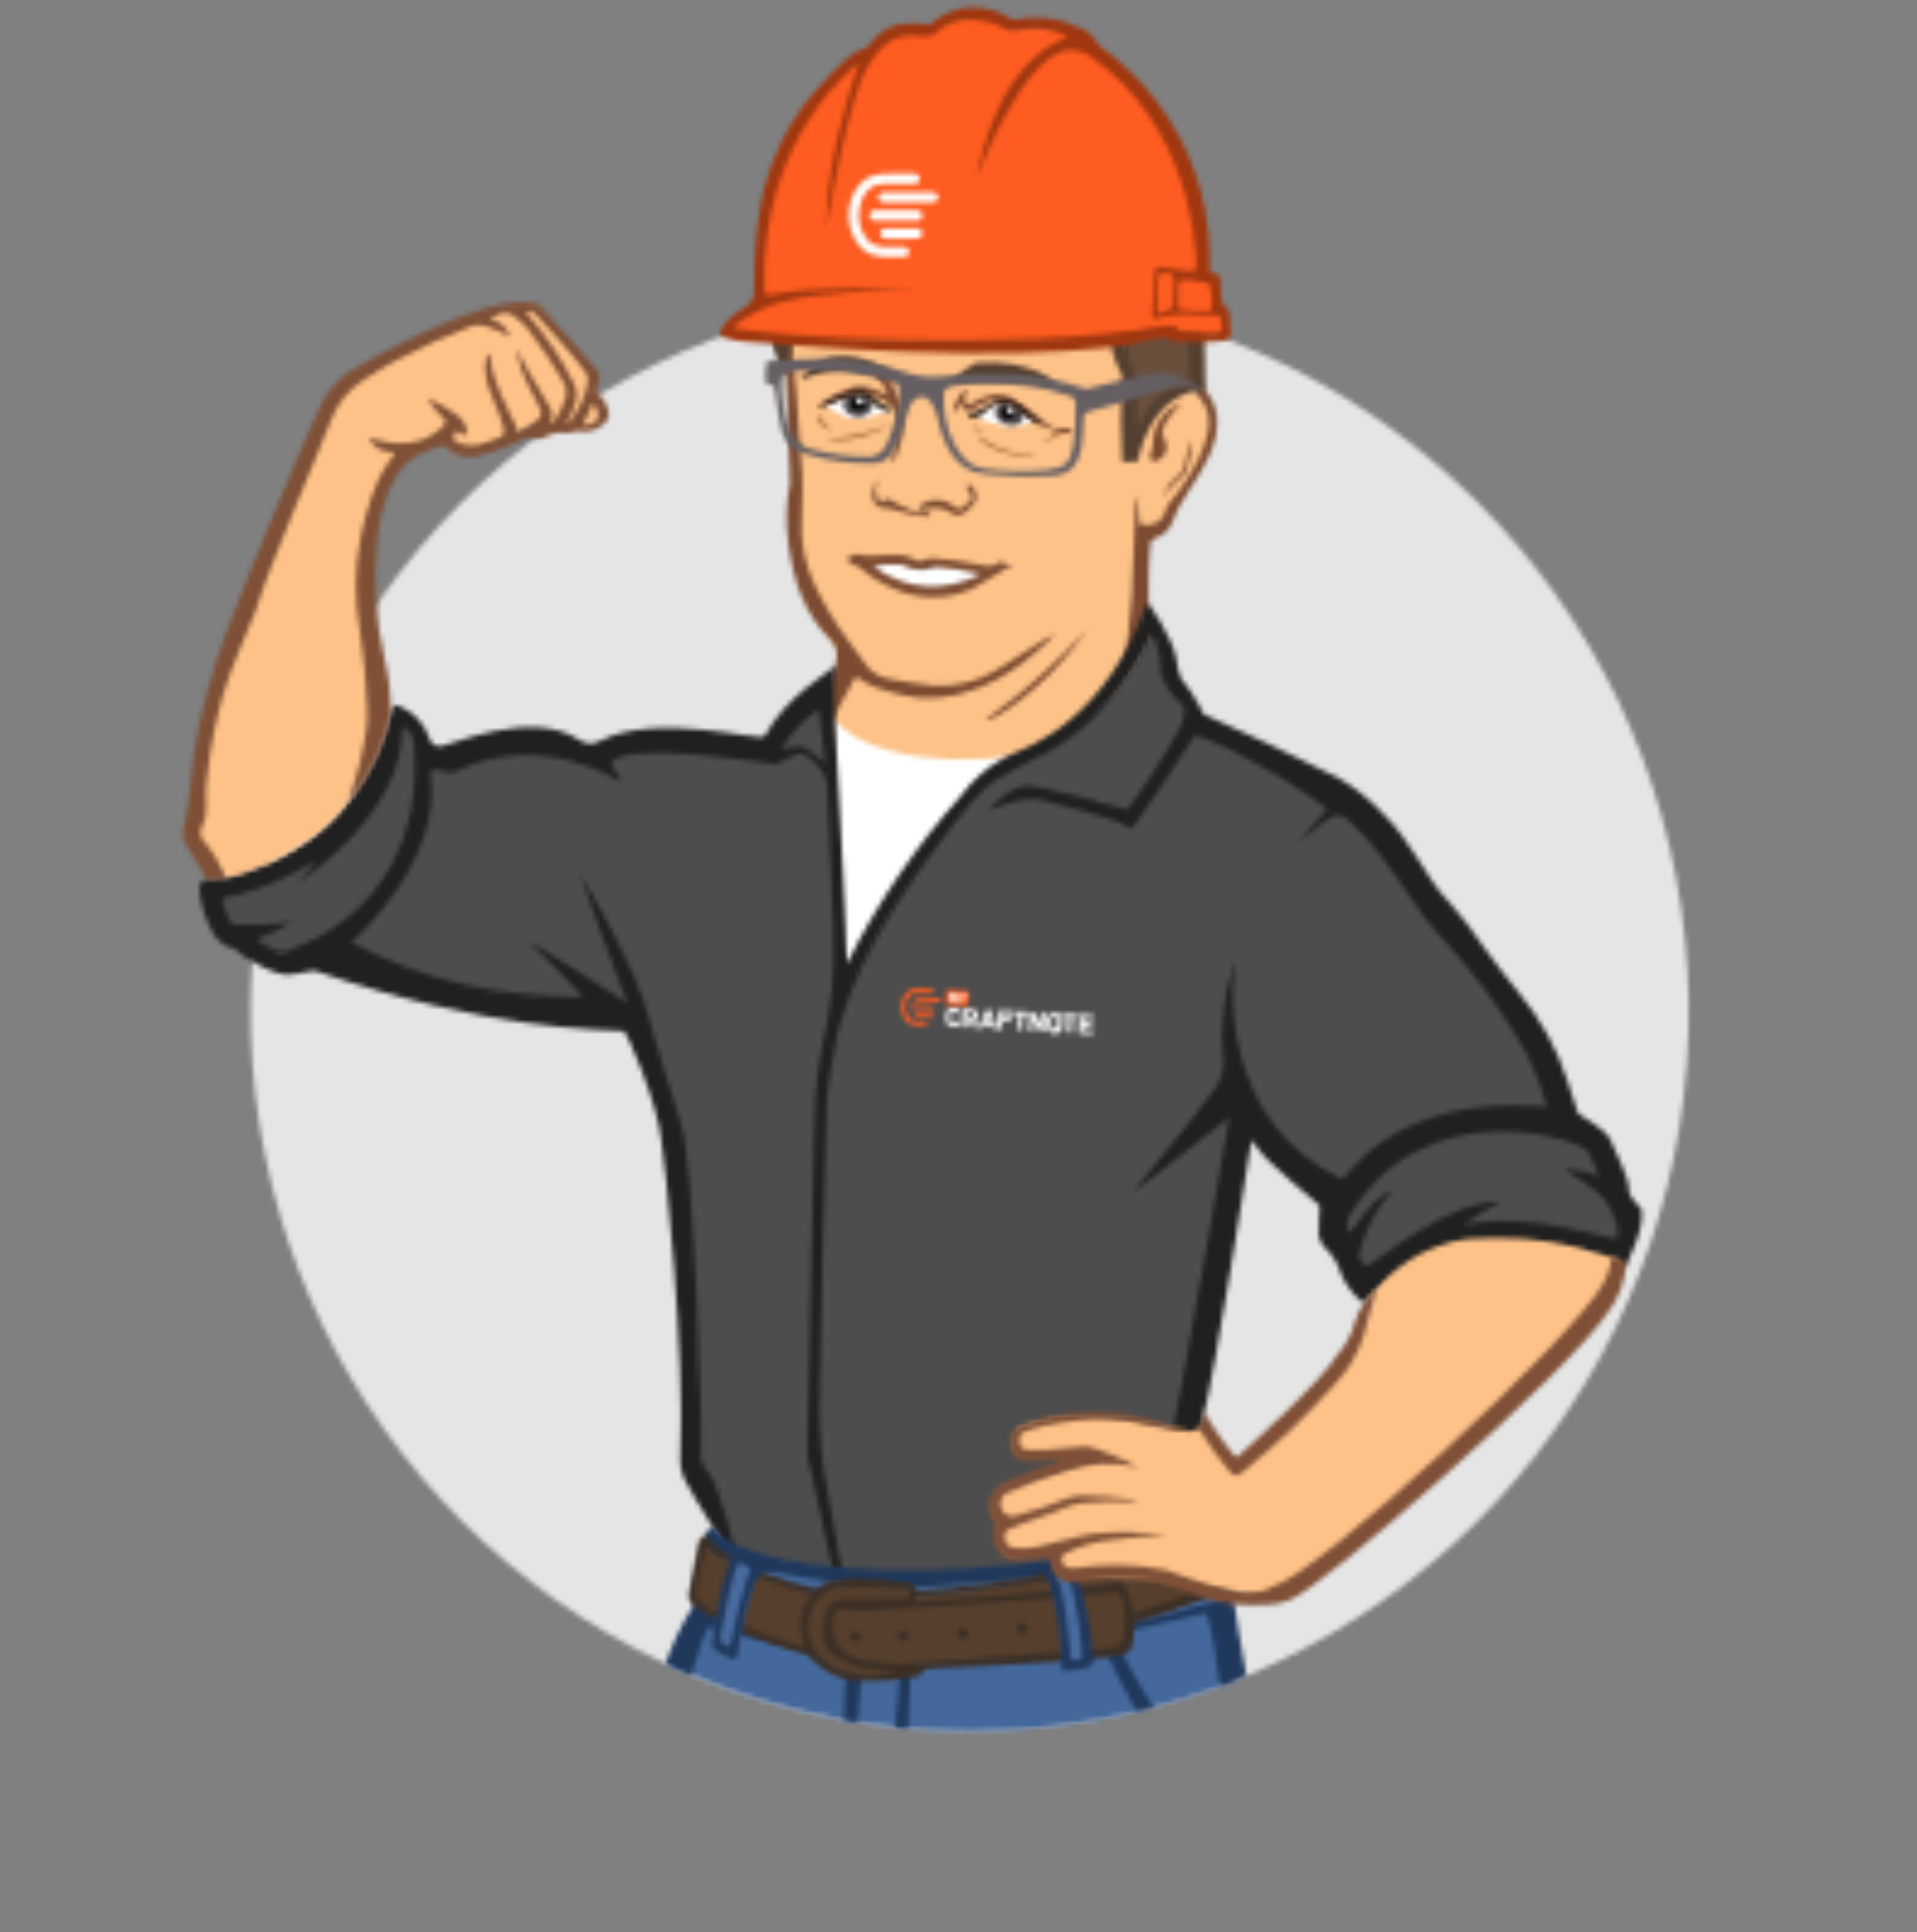 <svg height="397" viewBox="0 0 394 397" width="394" xmlns="http://www.w3.org/2000/svg">
	<rect x="0" y="0" width="394" height="397" fill="#808080" stroke="none"/>
	<mask id="a" fill="#fff">
		<path
			d="m85.8 281.824-.272-.096c-63.224-29.679-97.052-99.592-81.105-167.621 15.947-68.03 77.314-115.602 147.134-114.06 69.82 1.542 129.029 51.779 141.959 120.447 12.93 68.668-23.948 137.018-88.42 163.876l-.416.176-1.84.752-.304.112c-.944.384-1.904.736-2.864 1.089h-.192c-4.432 1.648-8.944 3.069-13.52 4.258l-.304.08c-1.024.288-2.048.528-3.088.768l-.272.08c-11.148 2.626-22.563 3.947-34.016 3.938-4.256 0-8.496-.192-12.672-.544h-.288l-2.336-.208c-2.592-.256-5.168-.608-7.712-.993-.96-.16-1.92-.304-2.864-.48h-.096c-10.706-1.908-21.165-5.007-31.184-9.237l-.448-.176c-1.216-.496-2.448-1.041-3.664-1.601l-.464-.224z"
			fill="#fff" fill-rule="evenodd"/>
	</mask>
	<mask id="b" fill="#fff">
		<path
			d="m30.016.614c57.184-5.779 42.16 51.245 42.416 52.59.736-3.906 16.096-21.948 16.912-1.345-1.6 3.874-9.952 20.476-14.4 20.476-.752 0-1.6 21.244-3.2 26.959-2.848 9.829-28 21.516-28.96 22.413-13.808 13.015-26.72 38.165-29.2 41.928-.704 1.04-.688-29.857-3.2-50.316-1.28-9.942 3.6-15.529 3.2-15.801-.896-.608-14.24-20.812-9.84-40.022.4-1.713-.752-12.311-1.92-18.458-7.344-38.822 25.136-38.101 28.192-38.422z"
			fill="#fff" fill-rule="evenodd"/>
	</mask>
	<mask id="c" fill="#fff">
		<path
			d="m13.896 4.255c-.048.592-3.712 1.121-4.656 1.393-3.248 1.121-6.256-.448-8.656-2.481 0 0 7.152-4.931 11.024 0 .256.32 2.288.576 2.288 1.089z"
			fill="#fff" fill-rule="evenodd"/>
	</mask>
	<mask id="d" fill="#fff">
		<path
			d="m15.128.777c.416-.08 11.248 1.761 10.896 2.081-9.6 8.021-23.216.256-25.6-1.793 2.758-.822 5.648-1.105 8.512-.832 1.728.144 2.464 1.249 6.192.544z"
			fill="#fff" fill-rule="evenodd"/>
	</mask>
	<mask id="e" fill="#fff">
		<path
			d="m12.104 5.169c-6.144 1.521-11.904-2.161-11.088-2.129 1.76.288 3.952-5.155 11.552 0 1.136.817.992 1.777-.464 2.129z"
			fill="#fff" fill-rule="evenodd"/>
	</mask>
	<mask id="f" fill="#fff">
		<path d="m12.96 4.156c-2.992 1.713-11.184-1.185-11.952-3.49-.256-.736 4.896 4.547 11.952 3.49z" fill="#fff"
					fill-rule="evenodd"/>
	</mask>
	<mask id="g" fill="#fff">
		<path d="m.776 3.307c4.418-.366 8.764-1.347 12.912-2.914-1.04.832-7.664 3.954-12.912 2.914z" fill="#fff"
					fill-rule="evenodd"/>
	</mask>
	<mask id="h" fill="#fff">
		<path
			d="m4.024.754c.777-.199 1.593-.193 2.368.016-2.768.624-3.312 2.033-5.568 1.873 1.27-.194 2.416-.871 3.2-1.889z"
			fill="#fff" fill-rule="evenodd"/>
	</mask>
	<mask id="i" fill="#fff">
		<path d="m2.912 3.45c.288.32-4.272-1.601-2.176-3.202.064 1.489 1.28 2.225 2.176 3.202z" fill="#fff"
					fill-rule="evenodd"/>
	</mask>
	<mask id="j" fill="#fff">
		<path d="m2.8 1.914c-1.824-.4-2.656-1.601-2.752-1.313-.4.849 2.704 1.425 2.752 1.313z" fill="#fff"
					fill-rule="evenodd"/>
	</mask>
	<mask id="k" fill="#fff">
		<path d="m5.848 4.479c-2.992 3.666-8.832-1.793-3.2-3.954 1.2-.128 5.456 1.201 3.2 3.954z" fill="#fff"
					fill-rule="evenodd"/>
	</mask>
	<mask id="l" fill="#fff">
		<path d="m6.256 2.351c.928 5.603-8.032 2.593-5.12-1.041.592-.72 4.4-1.425 5.12 1.041z" fill="#fff"
					fill-rule="evenodd"/>
	</mask>
	<mask id="m" fill="#fff">
		<path
			d="m.992 8.499c.237-3.478 2.492-6.492 5.76-7.7-.064.384-5.216 5.123-3.536 7.156 1.84 3.378-1.424 5.075-2.096 4.803-.672-.272-1.056-.656-.672-1.457.39-.881.576-1.839.544-2.802z"
			fill="#fff" fill-rule="evenodd"/>
	</mask>
	<mask id="n" fill="#fff">
		<path
			d="m10.608 4.642c1.36-1.041 1.424-1.457.432-2.882-.224-.32-.672-.672-.224-1.024s.8.08 1.088.416c1.024 1.169 1.328 2.77-1.088 4.803-1.28 1.057-2.096 1.313-3.472.384-2.832-1.937-5.712-.176-6.4-.672-.208-.624.256-.864.656-1.121 2.093-1.312 4.804-1.063 6.624.608.704.608 1.152.576 1.728 0 .192-.192.448-.336.656-.512z"
			fill="#fff" fill-rule="evenodd"/>
	</mask>
	<mask id="o" fill="#fff">
		<path
			d="m.424 3.225c.208-.961.16-1.969 1.216-2.737-.802 1.335-.802 3.004 0 4.338.224.288.432.544.752.192.72-.768 1.456-.464 2.144 0 1.36.961 3.088 1.329 4.56 2.161.275.051.557.051.832 0h2.144c.24.496-.176.752-.4 1.073-2.636-.347-5.238-.92-7.776-1.713-.229-.067-.466-.105-.704-.112-.843.105-1.683-.217-2.239-.861-.556-.643-.754-1.522-.529-2.341z"
			fill="#fff" fill-rule="evenodd"/>
	</mask>
	<mask id="p" fill="#fff">
		<path
			d="m1.2 2.985c-.224-.032-.528-.416-1.168-1.057-.16-.144 1.84-1.089 1.84-1.089 2.64.865 5.28.064 7.904.208 1.529-.112 3.057.239 4.384 1.009.365.265.837.337 1.264.192.712-.338 1.485-.528 2.272-.56 3.435.269 6.85.756 10.224 1.457 1.195.438 2.533.2 3.504-.624.224-.208 2.864.945 2.864.945-.912.032-.976.08-1.168.144-.192.064-5.536 3.522-7.312 4.418-5.364 2.373-11.503 2.25-16.768-.336-2.089-.927-4.043-2.133-5.808-3.586-.532-.592-1.248-.986-2.032-1.121zm9.92 0h-.016c-1.901-.118-3.81.006-5.68.368 7.12 5.203 14.848 5.283 22.256 1.601-1.392-.256-8.544-1.889-10.144-1.249-1.483.572-3.125.572-4.608 0z"
			fill="#fff" fill-rule="evenodd"/>
	</mask>
	<mask id="q" fill="#fff">
		<path
			d="m5 6.39c-.832 2.353-3.376 2.689-4.912 6.083.221-1.254.773-2.426 1.6-3.394.656-.704 2.784-1.553 2.96-4.498.247-1.475.682-2.911 1.296-4.274-.088 2.057-.405 4.097-.944 6.083z"
			fill="#fff" fill-rule="evenodd"/>
	</mask>
	<mask id="r" fill="#fff">
		<path
			d="m3.88 30.511c.288 3.938-.24 7.86-.144 11.799.19 3.568 1.025 7.072 2.464 10.342 1.958 4.211 4.338 8.213 7.104 11.943 1.136 1.601 2.432 3.202 3.552 4.803 1.104 1.644 2.844 2.752 4.8 3.058 3.04.528 6.064 1.185 9.152 1.425 4.345.289 8.677-.72 12.448-2.898 3.792-2.145 11.712-7.7 12.592-7.7-1.2 1.217-2.192 2.289-3.312 3.202-2.384 1.873-11.6 10.822-24.784 9.877-7.52-.977-11.216-3.154-11.952-3.794-.736-.64-1.072-.464-1.408.352-.336.816-4.976 9.189-5.136 9.333s.368-4.258-.544-4.803c-.416-.24.032-3.282.48-4.178 1.058-1.706 1.679-3.647 1.808-5.651.057-1.118-.355-2.208-1.136-3.01-5.616-5.427-7.824-12.343-8.816-19.835-.609-4.145-.496-8.365.336-12.471.064-.272-.848-20.972-.848-22.573 0-1.137 0-7.989 0-9.141 1.648.448 2.832 22.893 3.344 29.921z"
			fill="#fff" fill-rule="evenodd"/>
	</mask>
	<mask id="s" fill="#fff">
		<path d="m21.424.385c-8.688 12.663-20.368 19.259-20.704 18.65-.336-.608 7.904-4.867 20.704-18.65z"
					fill="#fff" fill-rule="evenodd"/>
	</mask>
	<mask id="t" fill="#fff">
		<path
			d="m8.536 26.003c.384-1.521 1.728-2.545 2.576-3.858.352-.544 9.2-11.799 5.376-18.058-.224-.368-1.776-2.721-2.08-3.01-.816-.784 1.28-1.025 1.6-.704 6.4 6.404 1.36 14.888-.24 17.61-.976 1.697-2.032 3.41-3.12 5.011-1.039 1.526-1.893 3.171-2.544 4.899-.533 1.771-1.903 3.166-3.664 3.73-.599.13-1.022.667-1.008 1.281-.464 4.611-.352 9.269-.352 13.896-.192 1.521-4.992 15.048-4.992 13.944-.08-1.793 1.312-13.319 1.52-17.37.304-6.067.72-19.867 1.056-20.636.31 1.485.466 2.998.464 4.514.016 1.505.272 1.729 1.744 1.601 1.75.063 3.293-1.137 3.664-2.85z"
			fill="#fff" fill-rule="evenodd"/>
	</mask>
	<mask id="u" fill="#fff">
		<path
			d="m3.608.397c.336.288.16.624-.08.784-.672.576-.288 1.153 0 1.601.288.448.528.624 1.024.224 1.135-.843 2.44-1.427 3.824-1.713 1.513-.483 3.161-.297 4.528.512 2.634 1.691 5.166 3.535 7.584 5.523.863.653 1.954.931 3.024.768.608-.016 2.16-.288 1.728.464-.896 1.553-5.68-.784-7.536-2.113-2.218-1.639-4.592-3.055-7.088-4.226-1.104-.544-3.984.608-5.904 2.033-.928.672-1.152.304-1.6-.432-.448-.737-.8-1.121-1.248 0-.128.304-.272.816-.704.624s-.112-.64 0-.945c.316-1.071.862-2.06 1.6-2.898.24-.208.512-.464.848-.208z"
			fill="#fff" fill-rule="evenodd"/>
	</mask>
	<mask id="v" fill="#fff">
		<path
			d="m7.2 3.613c2.208-.704 4.048.224 5.888.993.416.16 1.424.688 1.424.688-.539-1.577-1.388-3.03-2.496-4.274-.24-.224 1.616-.336 1.968.128 3.895 4.71 4.718 11.248 2.112 16.777-.08.176-.704 1.073-1.008.896s2.112-4.498 1.2-9.141c-.147-1.202-.814-2.279-1.824-2.946-7.28-4.819-13.68 1.777-14.192 1.009s4.848-3.458 6.928-4.13z"
			fill="#fff" fill-rule="evenodd"/>
	</mask>
	<mask id="w" fill="#fff">
		<path
			d="m3.4 3.687c-.638.799-1.619 1.245-2.64 1.201-.336-.032-.688-.112-.72-.528-.032-.416.32-.56.64-.56 1.001-.149 1.942-.57 2.72-1.217 1.328-.912 2.848-1.793 3.712-1.601 1.576.314 3.065.964 4.368 1.905 1.326 1.325 2.72 2.581 4.176 3.762-1.478-.458-2.85-1.21-4.032-2.209-1.536-1.409-3.424-2.738-5.024-2.578-1.219.291-2.329.924-3.2 1.825z"
			fill="#fff" fill-rule="evenodd"/>
	</mask>
	<mask id="x" fill="#fff">
		<path
			d="m11.808 3.135c-2.608-2.642-4.24-1.777-7.024-.977-1.152.32-4.784 1.953-4.464 1.601 2.471-2.138 5.599-3.364 8.864-3.474 1.237.336 2.349 1.026 3.2 1.985.61.709 1.447 1.185 2.368 1.345.336.064.672.24.576.592s-.464.352-.8.352c-1.044-.146-2.005-.65-2.72-1.425z"
			fill="#fff" fill-rule="evenodd"/>
	</mask>
	<mask id="y" fill="#fff">
		<path
			d="m3.648 55.538c-.048.512-2.656-2.626-2.8-5.459-.432-19.515 8.336-38.518 18.608-43.224 2.608-1.185 3.264-5.155 5.936-5.555 9.792-1.441 29.104-.912 31.168-.64 10.608 1.425 20.992 9.974 27.2 20.283 4.144 6.9 4.88 39.014 4.336 39.19-.784-.512-8.352 1.809-12.8 12.167-.256-1.825-2.672-20.123-2.752-22.413s-4.512-13.96-8.976-17.85c-.832-.72-20.576-7.38-30.256-7.38-1.952 0-3.424-1.729-5.152-.752-1.264.72-8.4 3.266-9.712 3.058-2.025-.63-4.224-.356-6.032.752-2.64 1.409-6.816 7.412-8.768 27.824z"
			fill="#fff" fill-rule="evenodd"/>
	</mask>
	<mask id="z" fill="#fff">
		<path
			d="m4.552 63.323s-3.216-2.978-3.6-16.105c.624-5.603-1.04-17.994 13.248-33.427-2.119-.108-4.212.507-5.936 1.745 1.84-2.465 4.976-5.875 14.288-8.517-.832-.736-5.488-2.177-5.456-2.642s12.064.24 12.064.24 9.968-4.162 10.56-3.762c-.736.865-1.792 1.793-2.768 2.93 10.224-2.898 22.912-1.249 27.824-.865-1.353.513-2.637 1.19-3.824 2.017 7.188 1.157 13.924 4.251 19.488 8.949-1.35-.375-2.743-.569-4.144-.576 3.984 2.642 12.544 13.431 12.304 13.656-.24.224-2.112-1.057-2.576-.576-.464.48 2.56 4.899 3.376 11.511 1.2 5.443 1.376 28.384 1.376 28.384-2.32-.464-11.088 1.089-13.92 14.52-1.04 0-3.2.272-3.2 0-.336-5.822-.336-11.659 0-17.482.064-.896-2.4-3.346-2.288-8.005s-4.272-15.257-5.264-15.865c-15.36-9.541-34.56-8.629-35.424-8.501 0 0 .592-1.505.768-1.985-4.764 1.375-9.337 3.337-13.616 5.843-.608.416-.304-2.674-.784-2.465-6.752 2.978-9.44 10.326-9.952 15.545-.464 4.675-2.432 15.032-2.544 15.433zm16.512-49.436c-15.2 10.134-17.824 28.416-17.424 37.301-.034 1.115.084 2.231.352 3.314.368-.144-.896-24.078 15.104-25.502 0 0-.224 2.273.528 1.825 4.809-2.006 9.729-3.732 14.736-5.171l.256 2.017c.192.544 17.04-.961 31.248 7.7 2.8 1.777 5.616 4.018 6.4 7.556 1.776 6.372 1.776 14.76 3.52 18.554 1.616 3.506.672 12.103 1.056 12.119.384.016 3.136-8.341 10.608-9.205 0 0-.464-24.414-.784-25.502-2.976-10.806-4.896-10.726-7.776-15.241.98.08 1.964.08 2.944 0-7.248-8.693-16.912-15.753-28.624-15.881l.416-1.121c-6.34-.205-12.681.333-18.896 1.601-.448.096-5.968-.704-6.4-.608-.432.096 1.904 1.585 1.488 1.697-3.485.879-6.898 2.024-10.208 3.426z"
			fill="#fff" fill-rule="evenodd"/>
	</mask>
	<mask id="A" fill="#fff">
		<path
			d="m21.704 4.812c-20.384-1.361-21.056.176-21.184-.16s2.688-2.898 5.184-4.114c11.792-.784 16.48 4.274 16 4.274z"
			fill="#fff" fill-rule="evenodd"/>
	</mask>
	<mask id="B" fill="#fff">
		<path
			d="m17.888 4.916c-9.184-4.274-16.864.368-17.2 0-.336-.368 5.952-9.397 18.448-1.393 2.512 2.433-.224 2.145-1.248 1.393z"
			fill="#fff" fill-rule="evenodd"/>
	</mask>
	<mask id="C" fill="#fff">
		<path
			d="m3.808 2.327c0 .656-.848 1.105-1.264 1.073-1.376-.048-1.6-.865-1.6-1.361 0-.896.8-1.217 1.6-1.217.372.019.719.193.959.478.24.285.35.657.305 1.027z"
			fill="#fff" fill-rule="evenodd"/>
	</mask>
	<mask id="D" fill="#fff">
		<path
			d="m3.576 1.96c0 .64-.816 1.057-1.216 1.041-1.392-.048-1.6-.849-1.6-1.313 0-.864.832-1.169 1.6-1.169.358.015.693.179.924.453s.337.632.292.988z"
			fill="#fff" fill-rule="evenodd"/>
	</mask>
	<mask id="E" fill="#fff">
		<path
			d="m2.264 1.99c-.359.267-.865.196-1.136-.16-.224-.263-.224-.649 0-.912.32-.299.816-.299 1.136 0 .152.137.239.332.239.536 0 .205-.087.4-.239.536z"
			fill="#fff" fill-rule="evenodd"/>
	</mask>
	<mask id="F" fill="#fff">
		<path
			d="m2.192 1.847c-.363.264-.87.185-1.136-.176-.215-.26-.215-.636 0-.896.317-.307.82-.307 1.136 0 .157.134.248.33.248.536 0 .206-.09.403-.248.536z"
			fill="#fff" fill-rule="evenodd"/>
	</mask>
	<mask id="G" fill="#fff">
		<path
			d="m8.6 20.3c-2.27-.474-4.107-2.14-4.8-4.354-.688-2.449-1.6-9.493-1.6-9.493-1.232-.496-1.824-.784-1.824-.784-.06-1.471.015-2.945.224-4.402 1.328-.304 11.2-.624 13.088-.624 5.198.181 10.34 1.125 15.264 2.801 2.34.865 4.846 1.182 7.328.928 4.273-.517 8.577-.731 12.88-.64 5.815.24 11.565 1.318 17.072 3.202 0 0 11.344-2.834 14.896-3.362 2.8-.4 9.6 3.25 9.6 3.57-1.632-1.009-6.304-.736-7.664-.32-5.568 1.681-10.208 3.25-15.872 4.643-.704.16-1.504.528-1.504 1.281-.003 1.948-.125 3.894-.368 5.827-.688 4.402-2.704 6.035-6.256 6.244-4.655.219-9.32.075-13.952-.432-2.604-.285-4.947-1.71-6.4-3.89-1.504-2.28-2.517-4.848-2.976-7.54-1.6-6.26-4.656-4.563-5.632-2.706-.398.878-.719 1.788-.96 2.722-.634 2.711-1.716 5.297-3.2 7.652-.836 1.048-2.116 1.642-3.456 1.601-4.701.093-9.388-.555-13.888-1.921zm29.024-13.448h-.048c-.324.167-.54.486-.576.849-.264 3.712.506 7.425 2.224 10.726 1.36 2.353 3.088 4.547 6.16 4.915 4.246.543 8.538.619 12.8.224 3.632-.368 4.832-1.377 5.392-4.963.389-2.789.555-5.605.496-8.421.134-.87-.459-1.686-1.328-1.825-5.298-1.816-10.883-2.651-16.48-2.465-2.045-.043-4.091.027-6.128.208-.892.006-1.764.267-2.512.752zm-33.952-1.329h-.048c-.031 3.176.467 6.336 1.472 9.349.688 2.367 2.673 4.129 5.104 4.531 3.748.995 7.611 1.484 11.488 1.457 1.595-.111 2.987-1.125 3.584-2.61.849-1.982 1.544-4.027 2.08-6.115.532-1.691.685-3.478.448-5.235-.028-.732-.548-1.352-1.264-1.505-2.19-.652-4.425-1.139-6.688-1.457-4.639-1.074-9.44-1.248-14.144-.512-1.68.336-1.92.384-2.032 2.097z"
			fill="#fff" fill-rule="evenodd"/>
	</mask>
	<mask id="H" fill="#fff">
		<path
			d="m1.752 55.081c.528-2.898-2.16-55.199-1.504-54.431 10.144 12.151 41.312 8.005 42.656 6.404-20.784 12.647-41.632 50.652-41.152 48.027z"
			fill="#fff" fill-rule="evenodd"/>
	</mask>
	<mask id="I" fill="#fff">
		<path
			d="m292 130.392c-.944 1.505-28.496-12.807-54.304 5.859 0-.912-6.192-10.39-6.4-16.938-2.608-2.786-15.728-17.61-17.088-17.946s-9.904 55.919-11.2 65.397c-.48 3.442 2.56 13.624 3.568 17.722-.011.112-.011.224 0 .336 0 .192.08.368.112.512.051.237.083.478.096.72-1.44.704-2.896 1.377-4.368 2.001-7.562 3.2-15.44 5.593-23.504 7.14l-1.232.24c-1.184.224-2.384.432-3.568.624l-1.344.208-3.2.432c-17.192 2.223-34.636 1.498-51.584-2.145-2.96-.648-5.857-1.559-8.656-2.721l-.304-.144c-.606-.266-1.19-.582-1.744-.945-.736-.48-1.152-.961-1.2-1.377 0-.16 0-.32-.096-.544-.096-.224-.176-.704-.288-1.153-1.136-4.098-4.208-12.631-4.464-13.464-.64-2.065.56-65.829-11.744-90.355-2.288-4.546-56-8.005-56.784-11.206-.256-1.04-21.088-2.577-26.16-6.404-5.072-3.826-5.248-9.605-6.032-10.326 38.288-5.811 36.688-37.237 39.632-36.548 3.936 1.009 6.144 10.614 7.776 9.974 16.672-6.532 25.504-.624 30.672-2.097 11.488-3.202 37.744 0 37.04-.576 2.432-2.946 10.864-12.807 12.384-13.239-.08.448 1.984 33.731 1.984 33.795.656 11.206 1.472 28.912 1.472 29.409 0 0 2.208-4.498 5.68-10.822 5.584-10.246 14.64-25.246 24-33.619 2.146-1.604 4.484-2.933 6.96-3.954 8.704-4.402 22.544-12.007 26.64-27.487.16-.624 7.136 16.585 8.304 18.794.224.432 26.944 13.768 31.504 17.434 5.36 5.459 40 45.866 44.8 64.644 1.232-.896 8.208 11.03 11.408 13.079.064.16 1.232 15.449 1.232 15.689z"
			fill="#fff" fill-rule="evenodd"/>
	</mask>
	<mask id="J" fill="#fff">
		<path
			d="m297.344 125.427c.944 4.018-3.44 12.087-3.44 12.151-28.688-12.679-51.664 4.29-53.456 7.044-.5-.072-.951-.343-1.248-.752-1.531-1.433-2.751-3.166-3.584-5.091-.588-2.107-1.758-4.004-3.376-5.475-.939-.98-1.376-2.338-1.184-3.682.112-1.489-.064-3.09.192-4.691.096-.576-10.912-8.677-13.264-12.695-.189-.355-.457-.662-.784-.896-.656 4.002-7.552 48.539-9.92 56.832-.304 1.057 1.424 21.612 1.44 21.612s-6.48 3.714-6.624 2.658c-.8-3.506-1.872-17.162-1.872-17.338 1.632-6.532 12.448-68.198 12.448-68.502-6.736 5.075-13.008 10.55-19.84 15.353 4.128-4.931 16.256-19.819 17.76-22.701.775-1.588 1.054-3.374.8-5.123-.992-9.269 1.968-19.051 2.56-19.435-1.2 4.21-2.928 33.154 21.904 44.553.768.352 10-17.578 41.872-14.808.032.016.064-.112.192-.112-1.075-3.665-2.434-7.24-4.064-10.694-5.005-8.868-11.071-17.093-18.064-24.494-2.08-2.295-3.974-4.752-5.664-7.348-1.792-2.705-3.632-5.411-5.584-8.005-2.22-3.051-4.751-5.862-7.552-8.389-1.015-1.069-2.683-1.174-3.824-.24-2.128 1.345-5.888 4.931-6.064 4.931 1.487-2.134 3.14-4.146 4.944-6.019.256-.304.528-.576.768-.817-3.403-2.575-6.95-4.954-10.624-7.124-4.896-2.673-11.216-6.58-16.64-8.004 0 0-12.064 18.73-13.168 19.211-2.432-2.273-15.216-4.979-18.528-5.939s-9.968 1.841-10.688 2.241c.096-.544 4.576-5.187 7.904-5.155 3.328.032 19.584 4.53 20.608 4.915 3.85-5.182 7.367-10.604 10.528-16.233.848-1.857 2.064-4.498.272-5.811-1.488-1.105-3.968-4.819-3.968-6.564.066-2.607-.522-5.188-1.712-7.508-.32.72-8.064 19.003-25.232 26.127-1.588 1.014-3.227 1.943-4.912 2.786-4.64 1.777-10.752 10.294-14.24 14.968-7.488 10.118-18.592 26.879-20.896 41.287-.717 3.578-1.251 7.19-1.6 10.822-.368 6.42-1.296 52.013-1.456 58.849-.24 5.832.065 11.674.912 17.45.752 4.611 3.68 20.171 3.68 20.363l-1.872-.224c-.032-.032-4.704-21.036-5.264-23.773-.048-.24 1.344-58.625 1.344-63.252.032-2.898.256-5.779.256-8.677.324-5.742 1.165-11.443 2.512-17.034.771-4.06 1.199-8.179 1.28-12.311.192-5.571-1.136-33.411-1.408-36.821-.192-2.113-3.264-5.635-5.36-5.987-.704-.112-3.936 1.809-5.072 2.193-.288.112-30.864-5.155-33.888-.224-.24.4 2.176 2.898 1.952 3.826-.288-.128-16.448-10.694-33.888-2.097-1.168.576-2.624-.208-3.936-.352-.928-.096-1.376.128-1.232 1.089 2.576 17.338-15.504 33.827-16.24 34.339 14.864 8.197 30.8 11.126 47.616 11.286-3.536-3.89-7.152-7.588-10.992-11.206.768-.176 20.08 12.519 20.08 12.423-2.752-6.772-9.744-26.623-9.744-26.543 4.252 6.96 8.047 14.19 11.36 21.644 1.348 3.046 2.419 6.207 3.2 9.445.544 2.241 5.856 19.451 6.288 20.668 2.416 6.42 4.432 63.043 4.016 66.437-.167 1.789.412 3.567 1.6 4.915 2.384 2.914 5.584 16.793 5.584 17.017-1.712-1.892-3.315-3.88-4.8-5.955-2.304-3.634-4.704-7.748-5.616-9.461-.741-1.455-1.099-3.075-1.04-4.707 1.04-21.388-3.12-61.522-3.936-65.637-.768-7.188-7.008-22.06-7.712-22.06-5.408-.4-27.584-.128-63.168-12.311-.382-.104-.786-.104-1.168 0-1.232.224-2.48.352-3.68.656-3.344.849-10.704-3.97-11.616-4.947-.512-.544-1.248-.544-1.856-.8-1.636-.83-2.89-2.257-3.504-3.986-1.192-2.338-1.936-4.88-2.192-7.492-.08-1.841.688-2.417 2.528-2.273 3.152.192 30.512-5.555 37.024-35.028.16-.977 1.056-.848 1.76-.496 2.799 1.187 4.955 3.519 5.92 6.404.209 1.092 1.213 1.847 2.32 1.745 1.376.048 18.688-7.924 28.576-1.281 1.197.869 2.79.963 4.08.24 12.112-6.228 33.216.304 33.984-1.089 4.368-8.149 13.52-13.335 14.656-14.408.08-.08-1.024 1.857-.176 11.703.128 1.393 2.544 47.691 2.4 49.532 6.225-12.45 14.081-24.015 23.36-34.387 2.386-3.327 5.5-6.065 9.104-8.005.592-.304 1.2-.592 1.808-.865 3.152-1.393 18.768-6.692 27.488-30.929.416.224 5.456 7.604 6 11.735.164 1.241.426 2.467.784 3.666 1.478 1.714 2.761 3.588 3.824 5.587.288.768.944 1.793.944 1.921 3.952 1.585 22.784 10.486 27.68 13.063 3.316 1.908 6.33 4.298 8.944 7.092 1.536 1.474 2.938 3.082 4.192 4.803 2.128 2.962 4.048 6.083 6.048 9.125 1.069 1.652 2.301 3.191 3.68 4.595 2.562 2.886 4.915 5.952 7.04 9.173 2.272 3.106 4.624 6.179 7.072 9.173 4.574 5.46 8.046 11.755 10.224 18.538.672 2.145 1.408 4.258 2.064 6.404.144.48 5.792 3.042 6.8 5.715s3.68 7.204 3.68 10.07c.016 1.505 2.192 3.458 2.576 3.89zm-276.976-53.582c.528-.352 27.456-8.405 24.72-42.088-.057-1.064-.508-2.068-1.264-2.818-.352-.336-1.168-.961-1.168.176 0 17.29-21.088 31.458-21.712 31.265 1.579-1.28 2.95-2.798 4.064-4.498-1.168.48-8.864 5.699-18.464 7.492-.72.128-1.04.496-.72 1.297.464.993.832 2.097 1.184 3.202.184.587.688 1.016 1.296 1.105 3.903.18 7.814.046 11.696-.4-1.965 1.159-4.032 2.134-6.176 2.914-.32.144-.704.4-.704.752s2.08 1.185 2.752 1.601c1.345.96 3.151.96 4.496 0zm104.544-41.479c1.635 1.006 3.192 2.136 4.656 3.378-.416-3.73-.832-7.268-1.264-11.062-3.08 2.207-5.709 4.984-7.744 8.181.848 0 3.52-.64 4.352-.496zm167.392 101.177c.496-2.802-.528-4.803-2-7.268-1.84-3.058-8.192-6.484-8.752-6.836 2.45-.199 4.905.313 7.072 1.473-.571-1.884-1.361-3.694-2.352-5.395-.832-1.985-33.264-13.127-49.072 13.56-.586 1.02-.478 2.296.272 3.202.64-.4 4.864-7.796 8.864-8.629-4.384 3.97-6.816 11.911-6.976 12.967s.784 2.946 2.224 2.193c1.808-.865 16.208-13.239 26.784-12.807-2.697 1.415-5.29 3.02-7.76 4.803 13.392-3.266 31.584 3.394 31.696 2.737z"
			fill="#fff" fill-rule="evenodd"/>
	</mask>
	<mask id="K" fill="#fff">
		<path
			d="m117 33.329-.304.112-3.056 1.169c-4.532 1.677-9.146 3.125-13.824 4.338-1.104.304-2.224.576-3.36.848-11.148 2.626-22.563 3.947-34.016 3.938-4.363 0-8.683-.192-12.96-.576l-2.336-.208c-2.64-.272-5.264-.624-7.856-1.025l-2.96-.496c-10.863-1.943-21.474-5.1-31.632-9.413-1.216-.528-2.448-1.073-3.664-1.601l-.464-.224c2.32-3.402 4.405-6.959 6.24-10.646 0 0 2.448-16.169 2.592-16.169 1.136.448 3.344 3.362 3.344 3.362s32 11.046 65.344 3.202c1.808-.432 33.824-9.125 33.872-8.997.4.928 2.96 17.882 2.368 19.067-.304.64 1.296 7.252 2.672 13.319z"
			fill="#fff" fill-rule="evenodd"/>
	</mask>
	<mask id="L" fill="#fff">
		<path
			d="m117.408 15.263c-.032 2.93 1.792 12.311 2.768 18.09l-.416.176-1.84.752-.304.112c-.944.384-1.904.736-2.864 1.089-.528-4.306-1.888-13.111-2.8-15.032-4.704 1.201-18.416 4.162-19.2 4.306 2.45 5.175 5.196 10.205 8.224 15.064l-.304.08c-1.024.288-2.048.528-3.088.768-2.824-4.93-5.361-10.019-7.6-15.241 0 0-10.048 2.962-38.704 4.162 0 0-.56 11.35-.656 14.552h-.288l-2.336-.208c.192-3.058 1.232-13.976 1.232-14.264 0 0-7.856-.528-7.856 0-.032.144-.976 10.55-1.088 13.303-.96-.16-1.92-.304-2.864-.48.032-3.202.592-13.159.592-13.416-.912-.048-11.872-1.713-14.592-2.289l-13.84-3.378c-.512-.112-2.432 6.548-3.456 9.749l-.448-.176c-1.216-.496-2.448-1.041-3.664-1.601l-.464-.224-.752-.336c1.459-4.162 3.38-8.146 5.728-11.879 0 0-.128.272 0 0 .128-.272 2.512-14.52 2.512-14.68.054-.148.118-.293.192-.432.38-.44.835-.809 1.344-1.089.112.112 2.016 2.161 2.224 2.337.769.524 1.589.97 2.448 1.329 4.128 2.097 11.216 3.682 20.016 4.547l1.936.16c19.792 1.649 47.328-.24 69.088-7.86 1.872-.624 6.064-2.305 6.4-2.433.464-.192.928-.384 1.376-.608h.144c0 .304 3.2 14.68 3.2 15.048zm-78.496 11.206v-.016s.192-10.966.192-11.542v-.208c0-.144-23.136-2.786-26.848-6.548-.032 0-2.336 11.911-2.336 11.911 7.968 5.379 28.992 6.516 28.992 6.404zm76.112-10.054v-.016c.016-.272-1.52-9.445-2.304-11.703-21.952 9.797-64.56 10.662-66.16 10.582-.42-.04-.844-.04-1.264 0-1.282.173-2.404.946-3.024 2.081-.197.37-.333.77-.4 1.185-.345 2.75-.484 5.522-.416 8.293.032.416 31.456 3.01 71.6-8.581 1.344-.384 1.968-.8 1.968-1.841z"
			fill="#fff" fill-rule="evenodd"/>
	</mask>
	<mask id="M" fill="#fff">
		<path
			d="m4.52.745c.587.666.861 1.552.752 2.433.078.675-.157 1.348-.637 1.828s-1.153.715-1.827.637c-.709.054-1.407-.193-1.925-.68-.518-.487-.806-1.17-.795-1.881-.059-.792.22-1.571.768-2.145.575-.485 1.313-.731 2.064-.688.577-.048 1.151.13 1.6.496zm-1.6 3.714h-.016c.373.038.742-.104.995-.382.252-.278.358-.659.285-1.027 0-1.313-.368-1.793-1.296-1.793-.451-.072-.909.07-1.241.383-.332.313-.5.763-.455 1.218-.001.448.185.876.513 1.18.328.304.769.457 1.215.421z"
			fill="#fff" fill-rule="evenodd"/>
	</mask>
	<mask id="N" fill="#fff">
		<path
			d="m3.8 6.417c2.544 5.347 18.544 9.029 22.704 11.062.56.256 2.848-1.601 3.376-1.729 4.8-1.361 16 .256 16.272.544 1.104.929 0 1.249 1.2 1.313 3.936.192 50.72-4.803 62.16-16.825.336-.256 3.2 10.438 4.144 13.047.608 1.601-18.08 9.093-22.16 8.629-.32 2.097-.304 6.532-2.416 6.996-7.296 1.601-38.944 1.841-42.544 3.426-14.112 6.195-20.8-3.442-21.44-3.538-13.072-2.161-24.224-9.846-24.129-11.206.049-.56 2.513-12.407 2.833-11.719z"
			fill="#fff" fill-rule="evenodd"/>
	</mask>
	<mask id="O" fill="#fff">
		<path
			d="m1.68.18c.656 0 1.072.304 1.024.945.004.31-.129.607-.363.81-.234.203-.546.294-.853.247-.64 0-1.104-.352-1.072-1.041.032-.688.688-.88 1.264-.961z"
			fill="#fff" fill-rule="evenodd"/>
	</mask>
	<mask id="P" fill="#fff">
		<path
			d="m1.904.587c.56.08 1.104.24 1.136.945.038.303-.059.607-.266.832-.206.225-.501.348-.806.336-.302.057-.614-.032-.84-.24-.227-.208-.342-.511-.312-.817-.016-.72.448-1.057 1.088-1.057z"
			fill="#fff" fill-rule="evenodd"/>
	</mask>
	<mask id="Q" fill="#fff">
		<path
			d="m1.728 2.357c-.608-.128-1.104-.4-1.072-1.089-.003-.27.113-.528.315-.706.203-.178.473-.259.741-.222.672 0 1.184.352 1.12 1.121s-.544.832-1.104.897z"
			fill="#fff" fill-rule="evenodd"/>
	</mask>
	<mask id="R" fill="#fff">
		<path
			d="m2.192.563c.64.128 1.12.448 1.088 1.105-.007.29-.136.563-.355.752-.22.189-.509.276-.796.24-.308.027-.613-.075-.843-.281-.23-.206-.365-.498-.373-.807 0-.752.72-.864 1.28-1.009z"
			fill="#fff" fill-rule="evenodd"/>
	</mask>
	<mask id="S" fill="#fff">
		<path
			d="m114.088 12.853c.527 1.125.076 2.465-1.024 3.042-.592.416-17.296 6.58-20.064 7.252-.56.128-.832.24-.832.896.032.288-.288 3.01-.432 4.066-.232 1.002-1.061 1.755-2.08 1.889-5.216 1.361-35.648 2.673-39.76 2.85-.576.016-1.168-.096-1.312.784-.096.608-.752.8-1.312.913-4.783.909-9.678 1.076-14.512.496-5.376-1.505-7.184-4.819-8-5.059-15.056-4.37-22.624-9.701-23.056-10.054-1.013-.724-1.397-2.048-.928-3.202.48-2.225 1.568-8.213 1.824-9.814.144-.88 1.6-1.601 1.6-1.601.208.441.478.851.8 1.217.64.817 5.904 6.42 21.792 9.958.881-.844 1.997-1.401 3.2-1.601 2.544-.576 7.184-.816 15.696.352.736.112 1.376.304 1.6 1.105.014.069.014.139 0 .208.16.736.704.336 1.072.336 20.528-1.681 31.536-5.011 31.536-5.011 15.136-3.122 30.112-11.559 30.112-11.559.8 1.489 3.424 10.342 4.08 12.535zm-90.24 13.56c-.464-2.337-.656-6.163 2.192-8.581-1.984-.624-15.28-3.906-21.792-10.006-.432.304-2.208 10.006-2.208 10.006.06.635.432 1.199.992 1.505 1.632 2.337 16.896 8.053 21.296 9.125.032 0-.272-.816-.48-2.049zm12.144 7.78c2.414.186 4.841-.03 7.184-.64-2.353-.076-4.694-.371-6.992-.88-1.159-.269-2.29-.65-3.376-1.137-.735-.328-1.436-.724-2.096-1.185l-.64-.496c-.882-.69-1.512-1.653-1.792-2.738-.119-1.75-.027-3.507.272-5.235.271-1.746 1.711-3.074 3.472-3.202.688-.064 10.192-.32 12.656-.16.928.048 1.232-.128 1.312-1.057s-.496-.848-1.168-.929c-4.501-.387-9.021-.499-13.536-.336-2.564.538-4.677 2.349-5.6 4.803-.679 1.833-.758 3.835-.224 5.715.186.653.439 1.286.752 1.889.128.254.273.5.432.736 1.505 2.003 3.623 3.459 6.032 4.146l1.152.4c.708.175 1.431.277 2.16.304zm52.608-5.843c.688-.24 2.192-2.161 1.28-8.853-.336-2.449-1.12-2.529-3.536-2.145-.784.16-23.712 2.321-49.728 3.618-.883.027-1.767-.027-2.64-.16-.608-.064-1.2-.288-1.808-.288-1.36-.016-1.856 1.505-2.016 2.305-.49 2.699.634 5.437 2.88 7.012l.304.208c.6.37 1.252.646 1.936.816l1.056.24c2.571.442 5.169.714 7.776.816.624-.048 43.28-3.218 43.728-3.33zm23.68-13.912h.048c.672-.432-3.216-11.719-3.216-11.719-3.952 2.914-11.216 4.258-16.528 7.604-6.288 3.922-41.84 7.588-44.8 7.716-.496.032-.928-.144-.896.656.032.8.64.416.976.416 32.912-2.145 38.144-3.554 40.496-3.858 1.168-.16 1.632.4 2.144 1.233.736 1.613 1.19 3.34 1.344 5.107 1.856-.448 20.256-7.028 20.432-7.156z"
			fill="#fff" fill-rule="evenodd"/>
	</mask>
	<mask id="T" fill="#fff">
		<path
			d="m7.392 19.343c-.656.4-3.68 1.969-4.176 1.329-.24-.32-1.312-14.6-3.2-19.403-.16-.416 3.392-1.345 3.648-.912 3.2 5.219 3.728 18.634 3.728 18.987z"
			fill="#fff" fill-rule="evenodd"/>
	</mask>
	<mask id="U" fill="#fff">
		<path
			d="m.008 17.188c.112-.56 3.2-14.088 4.224-16.569.176-.432 4.32 2.241 4.192 2.753-.928 4.146-4.4 16.745-4.64 17.29-.24.544-3.456-.768-3.776-3.474z"
			fill="#fff" fill-rule="evenodd"/>
	</mask>
	<mask id="V" fill="#fff">
		<path
			d="m14.16 3.556c.108.266.083.569-.069.813-.152.244-.412.4-.699.42-.905-.1-1.822-.035-2.704.192-2.976 2.001-5.056 16.793-5.056 16.89-.352 1.281-.576 1.425-1.952.656s-3.648-1.249-3.2-3.202c-.144.256 2.096-16.553 4.8-18.65.067-.077.142-.147.224-.208 2.984.728 5.885 1.763 8.656 3.09zm-9.792 15.257c.048-.368 2.896-13.111 3.856-14.088.24-.256-.032-.56-.416-.784-.304-.192-.768-.384-1.44-.704-.161-.104-.355-.144-.544-.112-1.104.48-3.808 14.872-3.808 15.273-.144 1.185.912 1.681 2.032 2.017.112-.608.32-1.089.32-1.601z"
			fill="#fff" fill-rule="evenodd"/>
	</mask>
	<mask id="W" fill="#fff">
		<path
			d="m10.704 20.791c-.704 1.505-6.08 1.617-6.432 1.617-.192-1.521-.064-12.071-3.392-20.267-.098-.269-.098-.564 0-.832 1.69-.81 3.534-1.247 5.408-1.281.309.189.528.495.608.849 2.147 6.44 3.428 13.137 3.808 19.915zm-6.912-18.01c-.56.112-.72.448-.576.72 1.616 1.457 2.816 15.593 2.864 16.009.048.416.176.704.496.704.607-.041 1.211-.121 1.808-.24.208-.096-.88-13.88-2.992-16.986-.368-.752-1.008-.32-1.6-.208z"
			fill="#fff" fill-rule="evenodd"/>
	</mask>
	<mask id="X" fill="#fff">
		<path
			d="m30.576 3.445-1.936-.096v.64l1.6.096c.16 0 .16.064.16.176v.464c-.016.16-.064.16-.192.16l-1.6-.096v.8l1.904.096c.16 0 .16.064.16.176v.48c0 .16-.048.16-.176.16l-2.656-.128c-.05 0-.097-.021-.131-.057-.034-.037-.05-.086-.045-.135l.192-3.554c0-.16.048-.16.176-.16l2.56.128c.16.016.16.08.16.192v.496c0 .16-.048.16-.176.16zm-3.2-1.008h.064c.16 0 .16.064.112.032v.496c.005.048-.012.096-.046.13-.034.034-.082.051-.13.046h-.912l-.16 2.898c0 .16-.064.16-.176.16h-.576c-.176-.016-.176-.048-.176-.176l.144-2.898h-.896c-.176 0-.176-.064-.176-.176v-.496c0-.16.032-.16.176-.16zm-4.576-.32c.656 0 1.6.48 1.6 1.425v1.393c-.044.884-.796 1.565-1.68 1.521s-1.564-.797-1.52-1.681v-1.409c.1-.785.814-1.343 1.6-1.249zm.528 2.689.08-1.233c.015-.174-.048-.345-.171-.469-.123-.123-.295-.186-.469-.171-.153-.033-.313-.002-.443.086s-.218.224-.245.379v.096 1.233c-.018.158.03.317.134.438.103.121.252.195.41.202.17.033.345-.01.481-.118.135-.108.217-.269.223-.442zm-2.688-2.721-.048.032c.052-.023.112-.017.158.016s.071.087.066.144l-.192 3.57c0 .16-.048.16-.192.16h-.544c-.128-.016-.24-.096-.24-.224l-1.168-2.097-.112 2.065c0 .16-.064.16-.176.16h-.576c-.16-.016-.16-.064-.16-.192l.176-3.554c.016-.16.048-.16.176-.16h.56c.16 0 .192.096.272.208l1.136 2.113.112-2.065c0-.176.08-.176.192-.176zm-3.424-.176-.048-.016c.128 0 .16.064.208.048v.496c.005.048-.012.096-.046.13-.034.034-.082.051-.13.046h-.912l-.16 2.898c0 .16-.064.16-.176.16h-.576c-.16-.016-.16-.032-.16-.176l.144-2.898h-.912c-.176 0-.176-.064-.176-.176v-.496c.016-.16.048-.16.176-.16zm-3.2-.176-.112-.016c.128 0 .16.08.096.24v.496c-.016.16-.048.16-.192.16l-1.776-.096v.704h1.6c.16 0 .16.064.16.176v.48c.007.047-.011.095-.046.127-.035.032-.084.045-.13.034l-1.6-.08v1.377c0 .176-.048.176-.176.176h-.592c-.16-.016-.16-.08-.16-.192l.192-3.554c0-.16.032-.16.176-.16zm-3.2 3.586h-.08c.016 0 .016.16-.032.128h-.624c-.208-.016-.208-.048-.208-.192l-.144-.48-1.472-.08-.192.464c-.048.176-.096.176-.224.176h-.624c-.096-.016-.096-.192-.096-.192l1.52-3.474c.024-.111.127-.187.24-.176h.576c.128.016.24.064.24.208zm-2.224-1.441.896.048-.384-1.329zm-2.448 0 .704 1.137c.023.04.023.089-0.0.129-.023.04-.066.064-.112.064h-.704c-.122 0-.231-.077-.272-.192l-.592-.993c-.038-.098-.038-.206 0-.304v-.48c0-.16.048-.16.176-.16h.128c.287.038.551-.162.592-.448.009-.277-.203-.511-.48-.528h-.8l-.144 2.898c0 .16-.064.16-.176.16h-.592c-.16 0-.16-.048-.16-.192l.192-3.538c-.005-.048.012-.096.046-.13.034-.034.082-.051.13-.046l1.488.096c.434-.036.862.122 1.168.432.22.27.329.613.304.961-.031.529-.389.983-.896 1.137zm-4.144-2.049c-.164-.018-.328.032-.455.138-.127.106-.205.258-.217.423v1.249c-.016.368.32.608.64.624s.608-.24.64-.368.048-.224.176-.224h.592c.16.016.16.064.16.208-.145.749-.843 1.258-1.6 1.169-.39.017-.771-.124-1.054-.393-.284-.269-.446-.641-.45-1.032v-1.409c.108-.779.82-1.327 1.6-1.233.736-.058 1.389.469 1.488 1.201 0 .16-.048.16-.192.16h-.576c-.16 0-.16-.192-.16-.192-.121-.21-.35-.334-.592-.32z"
			fill="#fff" fill-rule="evenodd"/>
	</mask>
	<mask id="Y" fill="#fff">
		<path
			d="m5.008 3.596c.001.056-.041.104-.096.112l-4.4-.24c-.062 0-.112-.05-.112-.112l.144-2.818c0-.062.05-.112.112-.112l4.4.24c.062 0 .112.05.112.112z"
			fill="#fff" fill-rule="evenodd"/>
	</mask>
	<mask id="Z" fill="#fff">
		<path
			d="m.6 2.196c-.112-.016.016-.08.016-.08v-.704l-.608-1.265h.368c.144 0 .144.096.144.096l.336.72.4-.672h.144.352l-.736 1.201v.704h-.096z"
			fill="#fff" fill-rule="evenodd"/>
	</mask>
	<mask id="aa" fill="#fff">
		<path
			d="m1.48 3.131c-.048 0-.032-.08-.032-.08v-1.089l-.336.544h-.112-.288c-.08 0-.08 0-.08 0l-.288-.592v1.089.096h-.32v-.096l.096-1.937c0-.096 0-.096 0-.096h.336c.128 0 .128.112.128.112l.416.833.4-.8c.02-.064.077-.108.144-.112l.352.656v1.377c0 .096-.096.096-.096.096z"
			fill="#fff" fill-rule="evenodd"/>
	</mask>
	<mask id="ab" fill="#fff">
		<path
			d="m1.128 3.724-.016.16c-.017.74.196 1.467.608 2.081.187.252.427.46.704.608.438.172.905.259 1.376.256h1.376c.231.032.402.231.4.464.004.122-.041.24-.125.327-.085.087-.201.137-.323.137h-1.376c-.607.008-1.207-.118-1.76-.368-.402-.202-.748-.498-1.008-.865-.553-.791-.828-1.742-.784-2.705v-.176c.064-.961.434-1.875 1.056-2.61.298-.333.671-.591 1.088-.752.577-.191 1.189-.251 1.792-.176h.192l2.128.128c.125-0.0.244.051.329.142.085.091.128.213.119.338-.004.126-.059.245-.153.33-.094.085-.217.127-.343.119l-2.096-.112h-.224c-.472-.054-.95-.016-1.408.112-.283.108-.536.284-.736.512-.481.58-.767 1.297-.816 2.049z"
			fill="#fff" fill-rule="evenodd"/>
	</mask>
	<mask id="ac" fill="#fff">
		<path
			d="m4.944 1.939-4.416-.24c-.13.009-.258-.036-.355-.123-.097-.087-.153-.211-.157-.341.016-.132.084-.252.19-.334.105-.081.239-.117.37-.099l4.4.24c.132-.004.26.044.355.134s.152.215.157.346c-.016.128-.083.244-.185.322s-.232.112-.359.094z"
			fill="#fff" fill-rule="evenodd"/>
	</mask>
	<mask id="ad" fill="#fff">
		<path
			d="m4.424 1.54-3.856-.176c-.129.004-.253-.045-.344-.136-.091-.091-.14-.216-.136-.345.033-.26.268-.445.528-.416l3.84.208c.262-.001.479.203.496.464-.016.124-.081.236-.18.311-.099.075-.225.107-.348.089z"
			fill="#fff" fill-rule="evenodd"/>
	</mask>
	<mask id="ae" fill="#fff">
		<path
			d="m4.344 1.205-2.88-.16c-.127 0-.249-.051-.339-.141-.09-.09-.141-.212-.141-.34.016-.124.081-.236.18-.311.099-.075.225-.107.348-.089l2.88.144c.13-.004.256.044.35.135.093.09.146.215.146.345-.016.128-.083.244-.185.322-.102.078-.232.112-.359.094z"
			fill="#fff" fill-rule="evenodd"/>
	</mask>
	<mask id="af" fill="#fff">
		<path
			d="m3.472 51.275c3.664-1.105 19.424-5.907 19.168-6.067-2-1.697-18.48.993-17.792-.88-1.28-1.633.24-4.883.704-5.059 15.696-5.587 31.296.817 34.992.817.662.088 1.317-.203 1.696-.752 1.408-.336 6.8 6.756 7.552 8.005.464.8 27.136-20.876 28.064-35.06 3.386-4.599 8.049-8.101 13.408-10.07 1.945-.774 3.975-1.312 6.048-1.601 2.112-.24 4.16-.064 6.4-.24 7.368-.057 14.695 1.112 21.68 3.458.96.32 1.92.592 2.88.896.384.112.608.72.608 1.233 1.136 13.319-67.792 68.15-70.864 68.662-7.081-.969-14.093-2.391-20.992-4.258-.672-.24-23.92-.08-23.424-1.393-1.52-3.282 1.2-4.45.8-5.059s-11.728 2.834-11.6 1.361c-2.656-3.602-.48-5.571-1.84-7.044s-.32-6.067 2.512-6.948z"
			fill="#fff" fill-rule="evenodd"/>
	</mask>
	<mask id="ag" fill="#fff">
		<path
			d="m70.984 1.075c3.328 3.506 12.08 13.159 11.68 14.456-.32.977 2.016 5.987 1.424 9.301-.464 2.642-12.032.4-12.448.56-2.416.993-11.488 4.53-13.936 5.395-2.08.736-5.392-2.033-5.04-3.826.192-1.008-10.56 6.34-10.72 6.564-12.16 16.217-2.128 49.756-1.968 52.445.064 1.249-6 14.376-7.52 16.89-7.632 11.062-24.88 15.961-25.232 15.513-1.104-2.241-6.096-5.955-7.024-8.261-.128-.224 3.456-23.229 4.912-28.624.192-.784 25.152-62.915 25.152-63.219.096-2.145 34.176-19.707 40.72-17.194z"
			fill="#fff" fill-rule="evenodd"/>
	</mask>
	<mask id="ah" fill="#fff">
		<path
			d="m1.208 54.607c-.994-1.278-1.324-2.951-.888-4.511.435-1.56 1.584-2.82 3.096-3.397 3.808-1.809 12.144-4.803 12.144-4.803-2.288.128-4.576.352-6.864.352-1.435.303-2.893-.41-3.536-1.729-.88-1.969-1.088-4.418 1.792-5.555 5.301-2.006 10.943-2.957 16.608-2.801 4.169.227 8.292.98 12.272 2.241 1.552.416 5.472 1.201 5.792 1.745-3.036-.266-6.051-.737-9.024-1.409-9.04-2.577-21.104-.032-24.672 1.329-1.007.231-1.637 1.234-1.408 2.241 0 1.089.608 1.425 1.6 1.601 2.285.152 4.579.072 6.848-.24 1.696-.032 3.2-.32 5.056-.416 1.856-.096 9.008 3.106 10.832 4.226-4.771-1.093-9.748-.866-14.4.656-4.378 1.285-8.657 2.89-12.8 4.803-.877.653-1.265 1.778-.976 2.833.356 1.106 1.399 1.843 2.56 1.809 3.959-1.037 7.845-2.337 11.632-3.89 2.432-.961 14.16.368 14.272.784-1.376.24-11.456-.48-14.976 1.233-2.528 1.217-10.656 3.762-11.872 4.579-.717.351-1.065 1.178-.816 1.937.159.899.85 1.61 1.744 1.793 1.747.278 3.531.202 5.248-.224 3.792-.768 7.408-2.049 11.2-2.641 5.082-.475 10.202-.383 15.264.272-3.561.116-7.113.426-10.64.928-3.654.252-7.22 1.244-10.48 2.914-1.12.416-.992 3.346 2.208 2.914 6.13-.954 12.379-.824 18.464.384 2 .368 16.288 7.284 21.968 3.474 9.44-2.481 62.16-51.229 68.144-62.435.895-1.63 1.44-3.43 1.6-5.283 0 0 3.008.72 3.008 1.057-.15 3.81-1.512 7.473-3.888 10.454-7.968 12.135-58.992 56.912-65.28 58.929-1.331.575-2.759.89-4.208.929-4.574.4-9.183-.067-13.584-1.377-12.128-5.411-20.16-4.178-24.24-3.282-1.271.216-2.569.216-3.84 0-1.928-.413-3.312-2.109-3.328-4.082-.064-.784-.304-.784-1.024-.784-1.84.08-3.632.56-5.504.56-1.703.043-3.315-.766-4.298-2.158s-1.207-3.183-.598-4.774c.155-.403.075-.859-.208-1.185z"
			fill="#fff" fill-rule="evenodd"/>
	</mask>
	<mask id="ai" fill="#fff">
		<path
			d="m9.52 38.393c-1.344 1.073-1.68 1.105-2.816-.064-2.364-2.8-4.504-5.781-6.4-8.917l1.232-3.202c1.44 2.818 6.304 9.557 6.688 9.221 3.168-2.849 17.104-15.289 20.464-20.812 1.849-2.037 3.178-4.493 3.872-7.156.836-2.671 2.432-5.041 4.592-6.82-.32.144-1.984 6.772-2.928 9.973-1.216 3.75-3.28 7.169-6.032 9.99-5.73 6.427-11.975 12.376-18.672 17.786z"
			fill="#fff" fill-rule="evenodd"/>
	</mask>
	<mask id="aj" fill="#fff">
		<path
			d="m85.56 13.851c.704.77.875 1.889.432 2.834-.464 1.089-.64 2.113.576 2.946.88.608.912 1.809 1.488 2.642v1.665c-1.28 2.167-3.834 3.23-6.272 2.61-.282-.028-.566.028-.816.16-.438.194-.913.287-1.392.272-1.737-.279-3.516.098-4.992 1.057-.372.17-.793.198-1.184.08-1.888-.72-3.488.416-5.088 1.137-2.483 1.175-5.1 2.046-7.792 2.594-2.07.333-4.176-.332-5.68-1.793-.393-.472-1.067-.594-1.6-.288-1.752.575-3.453 1.293-5.088 2.145-1.5 1.02-2.757 2.36-3.68 3.922-2.231 3.926-3.554 8.302-3.872 12.807-.903 8.18-.432 16.453 1.392 24.478.902 3.694 1.354 7.484 1.344 11.286-.112 2.241-3.168 12.791-8.912 18.49 1.376-3.378 4.272-12.807 4.064-18.827-.173-5.495-.675-10.975-1.504-16.409-1.142-6.357-1.098-12.87.128-19.211 1.184-5.331 2.528-10.646 5.632-15.289.144-.336 2.56-2.513.144-2.289-1.806-.085-3.381-1.256-3.984-2.962 1.152.352 9.568 3.714 15.312-2.497.528-.865.416-1.089-.224-1.601-1.265-1.12-2.303-2.474-3.056-3.986 2.112.956 4.127 2.114 6.016 3.458 1.022.736 1.734 1.826 2 3.058.168.438-.036.93-.464 1.121-.48.24-1.296-.977-1.6-.977-1.152 1.681-1.04 1.953.8 2.705 1.9.568 3.941.426 5.744-.4 3.52-1.025 3.696-1.345 2.48-4.803-.72-2.081-1.632-4.098-2.416-6.163-.624-1.649-1.488-6.244.32-7.204-.4 4.466 4.624 13.624 5.232 14.84.192.416.08.865.192 1.441 1.542-.739 3.001-1.64 4.352-2.689.696-.614.826-1.65.304-2.417-1.216-2.625-2.784-5.187-3.76-8.004-.272-.896-1.056-3.522-.592-4.098-.048 1.553 3.904 7.364 5.312 10.022.32.608.688 1.185 1.04 1.761.746.978.81 2.317.16 3.362.48.256.656-.096.88-.384 1.006-1.403 1.779-2.96 2.288-4.611.331-1.223.121-2.529-.576-3.586-2.115-3.692-4.484-7.233-7.088-10.598-.446-.518-.921-1.01-1.424-1.473-2.624-2.353-3.152-2.353-6.56-.752 1.44.624 3.296.864 4.144 3.714.144.48-3.696-2.753-7.328-2.305-5.514 2.11-10.894 4.553-16.112 7.316-2.128 1.201-4.272 2.433-6.304 3.778-3.136 1.939-5.552 4.851-6.88 8.293-2.128 5.811-12.672 29.537-15.712 39.766-2.224 5.667-4.896 11.158-6.592 17.049-1.42 5.023-2.436 10.152-3.04 15.337-.405 2.502-.524 5.043-.352 7.572.087 1.387-.224 2.77-.896 3.986-.526.98-.337 2.19.464 2.962 1.901 2.179 3.338 4.723 4.224 7.476-1.208.386-2.488.495-3.744.32-.656-1.617-3.856-6.388-4.24-7.124-.646-1.157-.785-2.531-.384-3.794 1.008-3.522 1.808-13.752 2.048-15.209 1.475-8.553 3.757-16.948 6.816-25.07 3.584-9.653 16.16-39.846 18.832-45.305 1.157-2.838 3.038-5.322 5.456-7.204 6.368-4.21 24.384-13.495 33.424-14.664 1.844-.361 3.74-.361 5.584 0 .546.136 1.031.452 1.376.896 2.144 2.177 9.44 10.694 11.2 12.631zm-5.328 10.598c1.895-2.328 3.137-5.118 3.6-8.085.128-.682-.054-1.386-.496-1.921-3.088-4.178-6.672-7.908-10.128-11.767-.49-.632-1.348-.85-2.08-.528.112.192.24.374.384.544 3.758 4.292 6.942 9.054 9.472 14.168.428.862.606 1.827.512 2.785-.328 1.903-1.077 3.708-2.192 5.283h.4zm5.552-.432v-.016c.276-1.12-.109-2.3-.992-3.042-.578 1.498-1.262 2.954-2.048 4.354 1.568.096 2.72-.4 3.04-1.297z"
			fill="#fff" fill-rule="evenodd"/>
	</mask>
	<mask id="ak" fill="#fff">
		<path
			d="m5.48 60.588c1.68-.336 1.808-3.474 1.76-4.963-.992-34.339 17.632-44.569 21.632-47.291 3.136-2.129 5.024-5.267 11.312-5.027 2.016.096 11.232-6.916 18.784-.64.32.336 11.36-2.401 16.448 3.538.288.672 23.408 15.465 23.232 45.786-.031 1.052.614 2.005 1.6 2.369 1.328.608.48 4.931.928 5.795.688 1.361 3.488 5.411 1.6 5.907-1.424.384-13.072-1.041-15.68-.528-11.968 3.218-45.792 2.674-83.376.768-1.632-.08-3.632-.528-3.328-2.129.128-.144 3.792-3.33 5.088-3.586z"
			fill="#fff" fill-rule="evenodd"/>
	</mask>
	<mask id="al" fill="#fff">
		<path
			d="m81.416 10.318c13.293 10.607 20.768 26.896 20.144 43.897-.016.672.208.945.864.945 1.008 0 1.408.656 1.408 1.601-.054 1.559.047 3.12.304 4.659 1.6.64 1.6 2.225 1.6 3.474.256 3.954.64 3.954-3.632 4.37-.56.048-8.016.304-8.56-.368-.864-1.217-2.976-.224-3.536-.128-9.472 2.545-35.584 4.691-84.416.368-1.195-.125-2.375-.371-3.52-.736-1.168-.272-1.36-.849-.72-1.873 1.141-1.717 2.663-3.147 4.448-4.178 1.557-.772 2.442-2.458 2.192-4.178-.089-5.713.361-11.421 1.344-17.049 1.586-8.641 5.453-16.7 11.2-23.341 2.162-2.539 4.499-4.925 6.992-7.14.891-.739 1.926-1.285 3.04-1.601.538-.138.995-.491 1.264-.977 1.633-2.502 4.376-4.059 7.36-4.178 1.441-.179 2.903-.109 4.32.208.392.107.811-.024 1.072-.336 1.744-1.569 8.096-6.003 16.368-.768.176.144.48 0 .704 0 4.375-.869 8.912-.307 12.944 1.601 1.511.469 2.804 1.463 3.648 2.802.377.778.979 1.425 1.728 1.857.507.32.989.678 1.44 1.073zm21.728 53.518c-3.904.064-7.856-.912-11.728.464-1.344.496-1.696.224-1.6-1.201.16-2.882.416-5.763.624-8.645.048-.56.384-.656.912-.56 1.815.347 3.647.598 5.488.752 2.016.128 2.128.16 2.016-1.841-.224-4.418-1.616-27.936-21.472-42.023-2.125-1.737-5.106-1.967-7.472-.576-9.04 5.267-16.192 25.614-16.336 25.614 1.424-6.131 5.2-24.142 18.96-29.232-2.953-1.528-6.311-2.088-9.6-1.601-1.054.441-2.242.441-3.296 0-1.04-.672-8.608-4.242-13.84.416-.858.906-2.122 1.305-3.344 1.057-5.488-.8-8.384 1.601-11.2 6.404-4.256 7.172-8.288 32.995-8.48 32.995.304-12.551 3.312-23.549 6.704-33.827.128-.224-20.24 14.568-19.408 46.394.032.961.416 1.329 1.344 1.121 8.896-1.937 29.744-1.313 30.144-1.313 0 0-19.296.528-27.808 2.818-2.224.448-8.352 3.138-10.048 5.251 2.416 1.329 55.92 5.331 88.816-.352 1.072-.192 2.048-.32 2.672.849.208.352.624.352.976.352 2.208.128 4.416.224 6.624.224 1.168 0 1.472-.56 1.28-1.601-.064-.384-.096-.736-.16-1.185-.064-.448-.272-.752-.768-.752zm-11.376-8.805c-1.168 0-.832 6.099-.944 7.668-.064.752.16.88.88.624 2.544-.912 2.544-.88 2.544-3.586.096-.16.096-1.921.096-2.658.032-1.617-.48-2.129-2.576-2.049zm10.144 4.114v-.016c-.112-1.953-.112-1.953-2.08-2.193l-1.6-.288c-3.024-.384-3.024-.384-3.024 2.593 0 1.089-.144 3.01.16 3.202.848.544 5.584.416 6.256.416.848-.272.288-2.914.288-3.714z"
			fill="#fff" fill-rule="evenodd"/>
	</mask>
	<mask id="am" fill="#fff">
		<path
			d="m10.416 2.337h-8.576c-.284.022-.566-.07-.782-.257-.216-.186-.349-.451-.37-.736v-.128c.016-.283.146-.548.36-.735s.493-.28.776-.258h8.624c.284-.022.566.07.782.257.216.186.349.451.37.736v.128c-.024.289-.163.557-.385.743-.222.186-.51.276-.799.25z"
			fill="#fff" fill-rule="evenodd"/>
	</mask>
	<mask id="an" fill="#fff">
		<path
			d="m2.016 3.035.032-.016c-.584.028-1.085-.41-1.136-.993v-.128c.043-.587.549-1.029 1.136-.993h6.4c.284-.022.566.07.782.257.216.186.349.451.37.736v.128c-.02.292-.157.564-.38.753-.223.19-.512.282-.804.255z"
			fill="#fff" fill-rule="evenodd"/>
	</mask>
	<mask id="ao" fill="#fff">
		<path
			d="m11.616 2.623h-9.872c-.293.031-.587-.056-.815-.242-.229-.186-.373-.457-.401-.75v-.128c.075-.596.601-1.031 1.2-.993h9.872c.605-.047 1.141.39 1.216.993v.128c-.067.6-.598 1.039-1.2.993z"
			fill="#fff" fill-rule="evenodd"/>
	</mask>
	<mask id="ap" fill="#fff">
		<path
			d="m4.08 4.446c-.999 1.348-1.543 2.98-1.552 4.659v.384c.041 1.666.6 3.278 1.6 4.611.43.53.978.953 1.6 1.233.994.356 2.052.497 3.104.416h3.072c.52.031.937.441.976.961.028.575-.403 1.07-.976 1.121h-3.04c-1.355.091-2.714-.111-3.984-.592-.913-.413-1.718-1.033-2.352-1.809-1.32-1.708-2.055-3.797-2.096-5.955v-.384c.021-2.159.739-4.254 2.048-5.971.633-.771 1.431-1.39 2.336-1.809 1.262-.492 2.617-.7 3.968-.608h5.216c.577-0 1.047.463 1.056 1.041-.009.58-.476 1.048-1.056 1.057h-5.216c-1.052-.081-2.11.061-3.104.416-.62.284-1.167.705-1.6 1.233z"
			fill="#fff" fill-rule="evenodd"/>
	</mask>
	<g fill="none" fill-rule="evenodd">
		<path d="m-4.497-4.99h305.581v305.614h-305.581z" fill="#e5e5e5" mask="url(#a)"
					transform="translate(51 60)"/>
		<path d="m-4.254-4.798h98.598v173.456h-98.598z" fill="#fcc288" mask="url(#b)" transform="translate(160 38)"/>
		<path d="m-4.416-4.025h23.312v15.046h-23.312z" fill="#fff" mask="url(#c)" transform="translate(169 80)"/>
		<path d="m-4.576-4.868h35.608v16.282h-35.608z" fill="#fff" mask="url(#d)" transform="translate(177 115)"/>
		<path d="m-4.061-4.189h22.383v14.726h-22.383z" fill="#fff" mask="url(#e)" transform="translate(199 82)"/>
		<path d="m-4.001-4.404h21.961v14.078h-21.961z" fill="#a76630" mask="url(#f)" transform="translate(200 89)"/>
		<path d="m-4.224-4.607h22.912v13.124h-22.912z" fill="#a76630" mask="url(#g)" transform="translate(169 87)"/>
		<path d="m-4.176-4.391h15.568v12.047h-15.568z" fill="#a76630" mask="url(#h)" transform="translate(213 88)"/>
		<path d="m-4.817-4.752h12.742v13.237h-12.742z" fill="#a76630" mask="url(#i)" transform="translate(168 85)"/>
		<path d="m-4.988-4.443h12.788v11.371h-12.788z" fill="#a76630" mask="url(#j)" transform="translate(200 87)"/>
		<path d="m-4.71-4.483h16.207v15.197h-16.207z" fill="#494649" mask="url(#k)" transform="translate(173 80)"/>
		<path d="m-4.449-4.367h15.773v14.819h-15.773z" fill="#49464a" mask="url(#l)" transform="translate(204 82)"/>
		<g fill="#7c4b31">
			<path d="m-4.705-4.202h16.456v21.987h-16.456z" mask="url(#m)" transform="translate(236 82)"/>
			<path d="m-4.107-4.395h21.774v16.306h-21.774z" mask="url(#n)" transform="translate(188 99)"/>
			<path d="m-4.667-4.513h21.812v17.764h-21.812z" mask="url(#o)" transform="translate(179 98)"/>
			<path d="m-4.977-4.16h44.265v18.884h-44.265z" mask="url(#p)" transform="translate(174 113)"/>
			<path d="m-4.912-4.693h15.856v22.167h-15.856z" mask="url(#q)" transform="translate(239 90)"/>
			<path d="m-4.464-4.41h65.312v91.665h-65.312z" mask="url(#r)" transform="translate(161 67)"/>
			<path d="m-4.29-4.615h30.714v28.689h-30.714z" mask="url(#s)" transform="translate(202 129)"/>
			<path d="m-4.915-4.765h29.083v70.571h-29.083z" mask="url(#t)" transform="translate(231 79)"/>
			<path d="m-4.059-4.71h34.374v18.786h-34.374z" mask="url(#u)" transform="translate(195 80)"/>
			<path d="m-4.762-4.175h27.364v28.019h-27.364z" mask="url(#v)" transform="translate(168 76)"/>
		</g>
		<path d="m-4.962-4.045h25.618v15.694h-25.618z" fill="#2a1b13" mask="url(#w)" transform="translate(199 81)"/>
		<path d="m-4.7-4.715h25.044v14.274h-25.044z" fill="#2a1b13" mask="url(#x)" transform="translate(168 80)"/>
		<path d="m-4.167-4.664h97.42v81.963h-97.42z" fill="#6a4f3d" mask="url(#y)" transform="translate(158 19)"/>
		<path d="m-4.048-4.171h99.824v90.097h-99.824z" fill="#543f30" mask="url(#z)" transform="translate(157 14)"/>
		<path d="m-4.484-4.545h31.221v14.357h-31.221z" fill="#543f30" mask="url(#A)" transform="translate(195 74)"/>
		<path d="m-4.325-4.777h29.493v15.228h-29.493z" fill="#543f30" mask="url(#B)" transform="translate(164 73)"/>
		<path d="m-4.056-4.178h12.874v12.579h-12.874z" fill="#000" mask="url(#C)" transform="translate(174 81)"/>
		<path d="m-4.24-4.481h12.826v12.482h-12.826z" fill="#000" mask="url(#D)" transform="translate(205 83)"/>
		<path d="m-4.04-4.306h11.543v11.458h-11.543z" fill="#fff" mask="url(#E)" transform="translate(175 81)"/>
		<path d="m-4.105-4.455h11.544v11.459h-11.544z" fill="#fff" mask="url(#F)" transform="translate(206 83)"/>
		<path d="m-4.644-4.359h100.372v34.273h-100.372z" fill="#655e62" mask="url(#G)" transform="translate(157 73)"/>
		<path d="m-4.856-4.358h52.76v64.569h-52.76z" fill="#fff" mask="url(#H)" transform="translate(171 147)"/>
		<path d="m-4.488-4.265h301.488v207.225h-301.488z" fill="#4d4d4d" mask="url(#I)" transform="translate(42 127)"/>
		<path d="m-4.046-4.123h306.523v209.056h-306.523z" fill="#202020" mask="url(#J)"
					transform="translate(40 123)"/>
		<path d="m-4.432-4.058h126.432v52.793h-126.432z" fill="#44689b" mask="url(#K)" transform="translate(137 312)"/>
		<path d="m-4.2-4.786h129.376v53.929h-129.376z" fill="#1f385c" mask="url(#L)" transform="translate(136 311)"/>
		<path d="m-4.92-4.759h15.215v15.417h-15.215z" fill="#1f385c" mask="url(#M)" transform="translate(179 330)"/>
		<path d="m-4.033-4.222h122.703v44.178h-122.703z" fill="#563f2d" mask="url(#N)"
					transform="translate(141 310)"/>
		<path d="m-4.586-4.82h12.293v12.013h-12.293z" fill="#3b2f25" mask="url(#O)" transform="translate(184 335)"/>
		<path d="m-4.189-4.413h12.237v12.13h-12.237z" fill="#3b2f25" mask="url(#P)" transform="translate(196 334)"/>
		<path d="m-4.346-4.669h12.183v12.026h-12.183z" fill="#3b2f25" mask="url(#Q)" transform="translate(174 335)"/>
		<path d="m-4.088-4.437h12.37v12.105h-12.37z" fill="#3b2f25" mask="url(#R)" transform="translate(208 333)"/>
		<path d="m-4.422-4.682h123.73v45.062h-123.73z" fill="#3b2f25" mask="url(#S)"
					transform="translate(141 310)"/>
		<path d="m-4.989-4.755h17.381v30.579h-17.381z" fill="#486b9e" mask="url(#T)" transform="translate(216 322)"/>
		<path d="m-4.992-4.428h18.419v30.211h-18.419z" fill="#486b9e" mask="url(#U)" transform="translate(147 319)"/>
		<path d="m-4.577-4.534h23.804v32.53h-23.804z" fill="#1f385c" mask="url(#V)" transform="translate(146 318)"/>
		<path d="m-4.193-4.972h19.897v32.381h-19.897z" fill="#1f385c" mask="url(#W)" transform="translate(214 321)"/>
		<path d="m-4.568-4.031h40.32v15.534h-40.32z" fill="#fff" mask="url(#X)" transform="translate(194 206)"/>
		<path d="m-4.6-4.574h14.768v13.282h-14.768z" fill="#ff5c20" mask="url(#Y)" transform="translate(194 203)"/>
		<path d="m-4.992-4.854h11.744v12.049h-11.744z" fill="#fff" mask="url(#Z)" transform="translate(197 204)"/>
		<path d="m-4.976-4.03h11.872v12.161h-11.872z" fill="#fff" mask="url(#aa)" transform="translate(195 203)"/>
		<path d="m-4.805-4.925h16.71v17.684h-16.71z" fill="#ff5c20" mask="url(#ab)" transform="translate(185 203)"/>
		<path d="m-4.984-4.202h15.472v11.146h-15.472z" fill="#ff5c20" mask="url(#ac)" transform="translate(188 204)"/>
		<path d="m-4.912-4.535h14.864v11.08h-14.864z" fill="#ff5c20" mask="url(#ad)" transform="translate(187 206)"/>
		<path d="m-4.016-4.84h13.904v11.05h-13.904z" fill="#ff5c20" mask="url(#ae)" transform="translate(187 208)"/>
		<path d="m-4.633-4.636h138.526v84.252h-138.526z" fill="#fec288" mask="url(#af)"
					transform="translate(204 254)"/>
		<path d="m-4.803-4.17h93.988v127.571h-93.988z" fill="#fec288" mask="url(#ag)"
					transform="translate(39 62)"/>
		<path d="m-4.869-4.679h141.077v81.507h-141.077z" fill="#7f5037" mask="url(#ah)"
					transform="translate(203 258)"/>
		<path d="m-4.696-4.356h46.848v48.558h-46.848z" fill="#7f4f36" mask="url(#ai)" transform="translate(246 264)"/>
		<path d="m-4.401-4.948h97.457v128.722h-97.457z" fill="#7f5036" mask="url(#aj)" transform="translate(37 62)"/>
		<path d="m-4.639-4.946h113.058v77.787h-113.058z" fill="#fe5c20" mask="url(#ak)" transform="translate(149 3)"/>
		<path d="m-4.009-4.494h114.887v81.103h-114.887z" fill="#a0370f" mask="url(#al)" transform="translate(147 1)"/>
		<path d="m-4.312-4.779h20.912v12.121h-20.912z" fill="#fff" mask="url(#am)" transform="translate(178 43)"/>
		<path d="m-4.088-4.097h18.688v12.137h-18.688z" fill="#fff" mask="url(#an)" transform="translate(180 46)"/>
		<path d="m-4.472-4.493h22.288v12.123h-22.288z" fill="#fff" mask="url(#ao)" transform="translate(180 39)"/>
		<path d="m-4.568-4.321h24.624v27.172h-24.624z" fill="#fff" mask="url(#ap)" transform="translate(174 35)"/>
	</g>
</svg>
